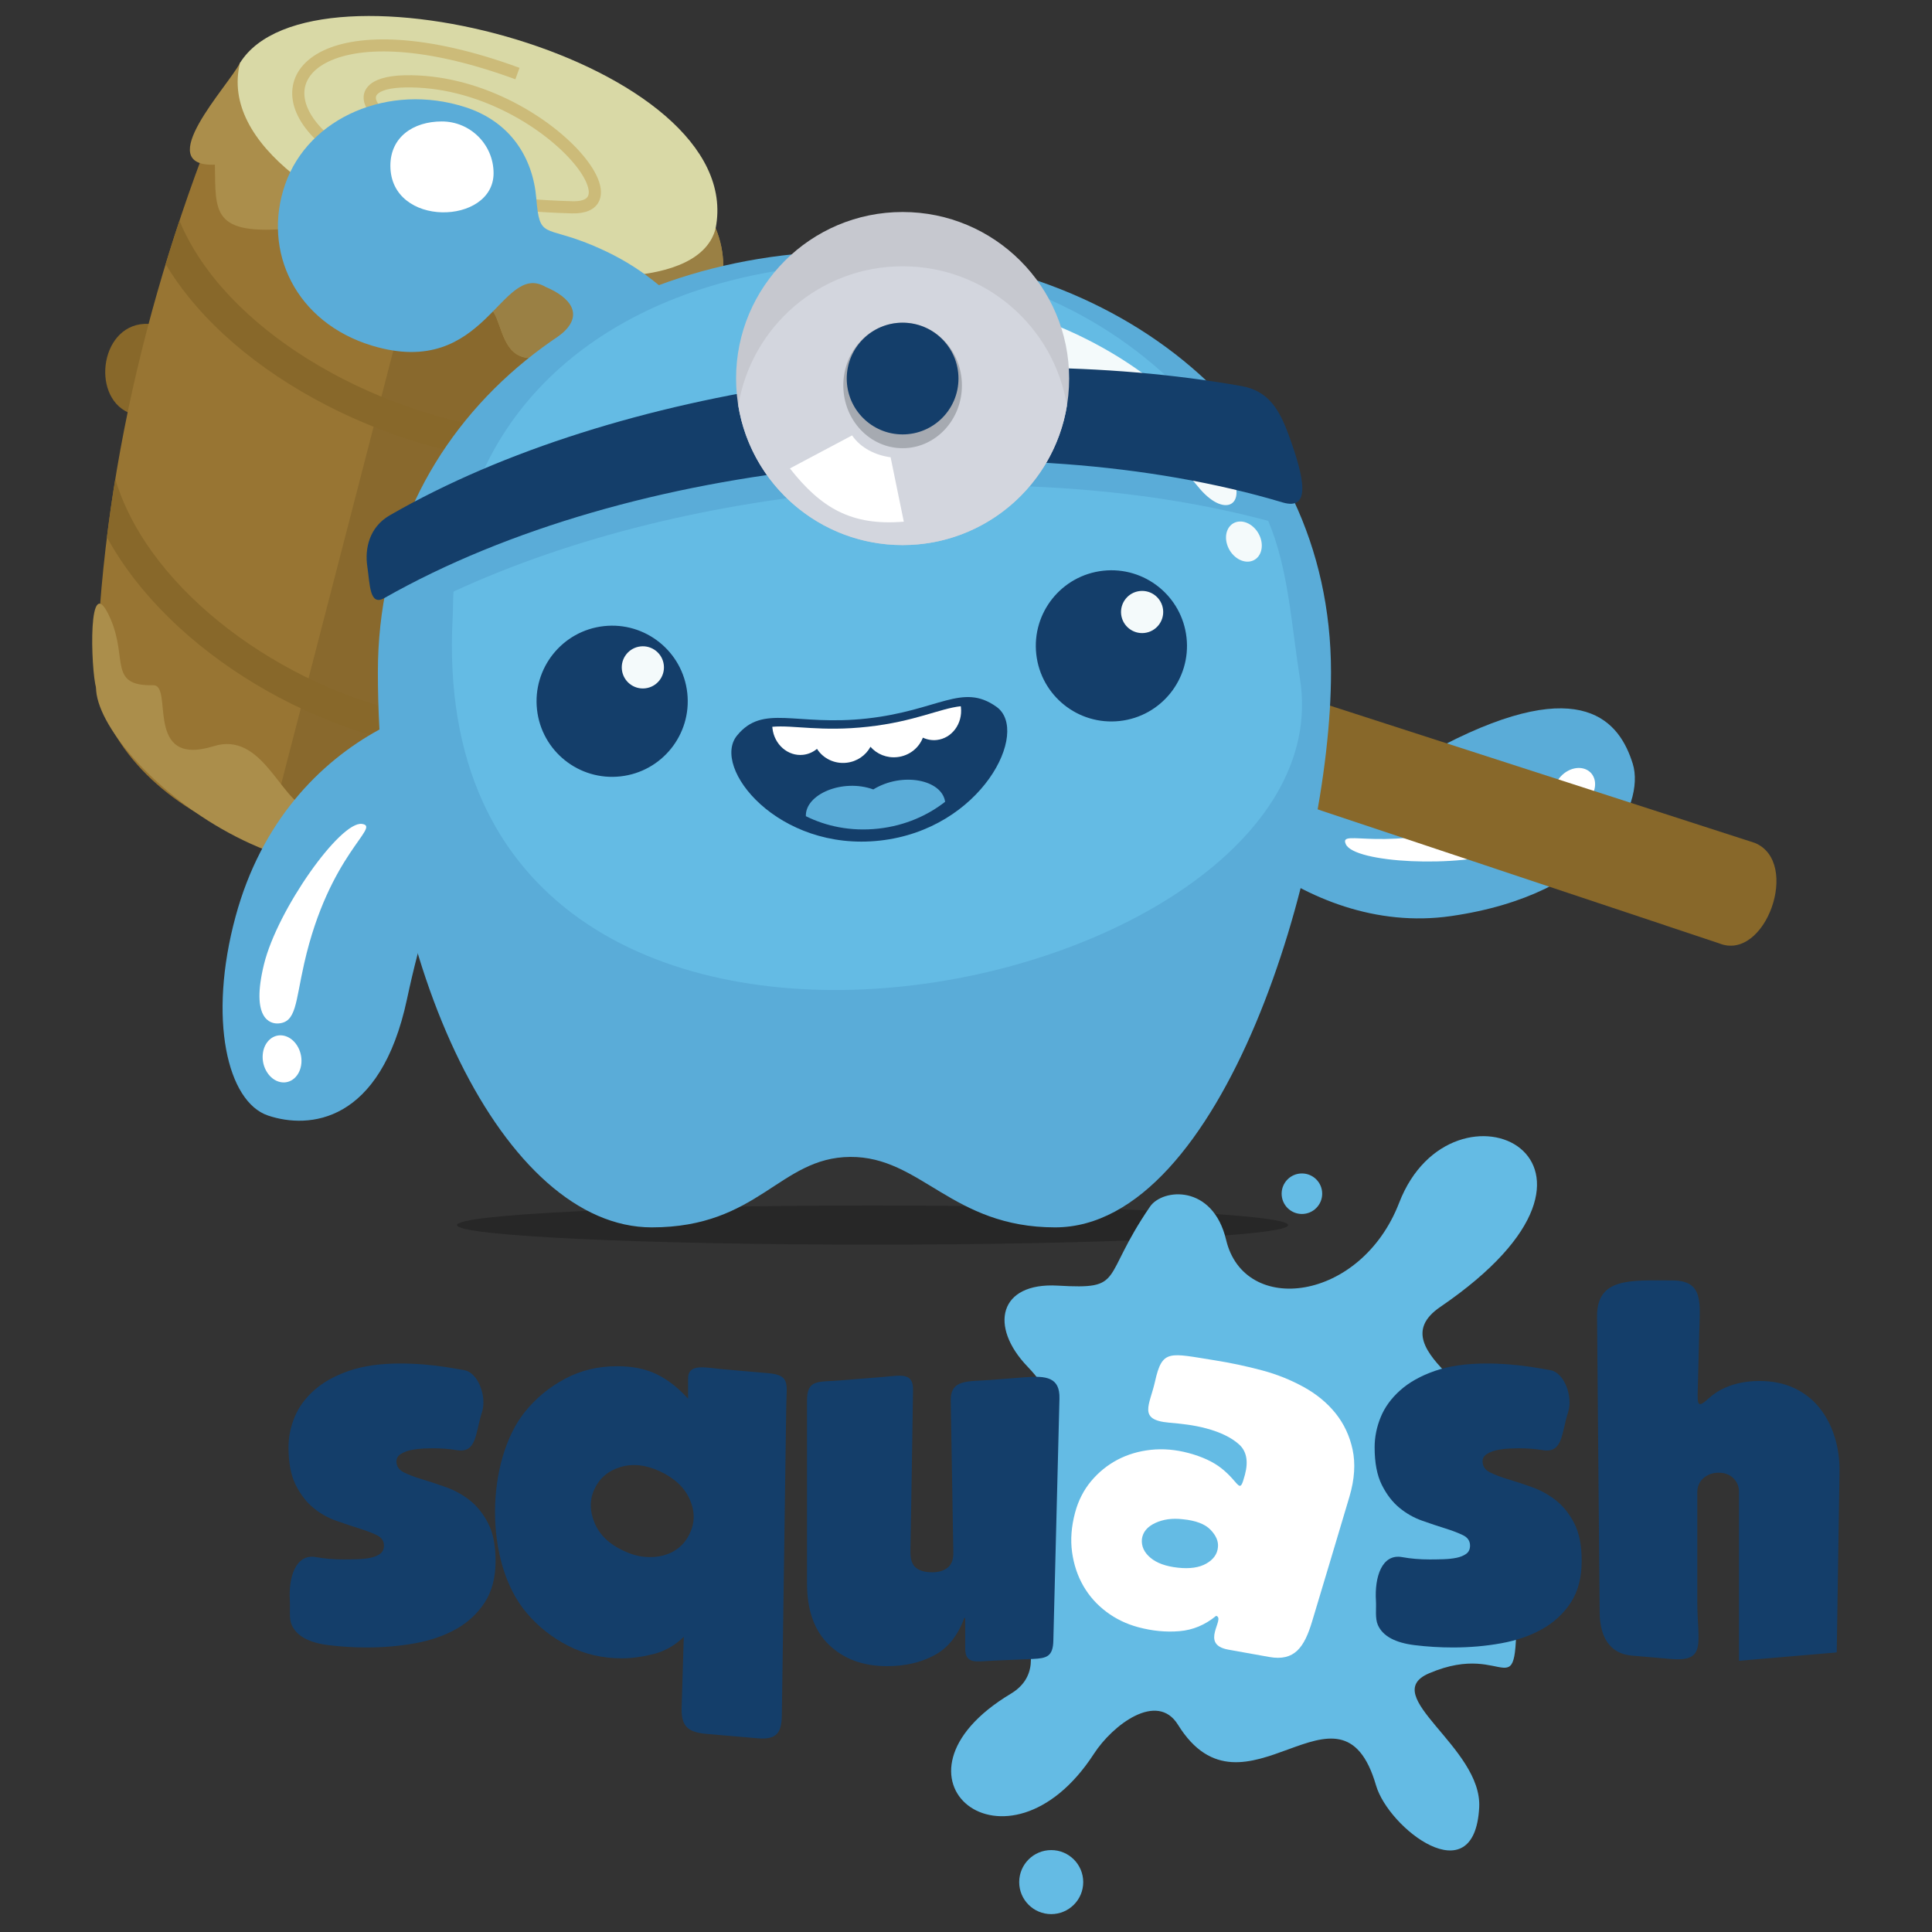 <?xml version="1.0" encoding="UTF-8" standalone="no"?>
<svg
   xmlns:dc="http://purl.org/dc/elements/1.1/"
   xmlns:cc="http://creativecommons.org/ns#"
   xmlns:rdf="http://www.w3.org/1999/02/22-rdf-syntax-ns#"
   xmlns:svg="http://www.w3.org/2000/svg"
   xmlns="http://www.w3.org/2000/svg"
   viewBox="0 0 144 144"
   height="144"
   width="144"
   xml:space="preserve"
   id="svg2"
   version="1.1"><rect x="0" y="0" width="144" height="144" fill="#333333" stroke="none"/><defs
     id="defs6"><clipPath
       id="clipPath18"
       clipPathUnits="userSpaceOnUse"><path
         id="path16"
         d="M 0,108 H 108 V 0 H 0 Z" /></clipPath><clipPath
       id="clipPath90"
       clipPathUnits="userSpaceOnUse"><path
         id="path88"
         d="M 25.555,40.62 H 72.027 V 38.432 H 25.555 Z" /></clipPath></defs><g
     transform="matrix(1.333,0,0,-1.333,0,144)"
     id="g10"><g
       id="g12"><g
         clip-path="url(#clipPath18)"
         id="g14"><g
           transform="translate(65.863,65.728)"
           id="g20"><path
             id="path22"
             style="fill:#5aacd8;fill-opacity:1;fill-rule:evenodd;stroke:none"
             d="m 0,0 c 0.086,2.466 7.039,-3.393 14.858,0.642 7.82,4.034 9.856,1.261 10.574,-1.048 C 26.148,-2.715 23.696,-7.707 15.273,-8.923 6.85,-10.139 -0.086,-2.465 0,0" /></g><g
           transform="translate(75.252,60.822)"
           id="g24"><path
             id="path26"
             style="fill:#ffffff;fill-opacity:1;fill-rule:evenodd;stroke:none"
             d="m 0,0 c -0.433,0.952 2.252,-0.63 7.885,1.39 2.01,0.721 2.864,1.335 3.43,0.55 C 11.558,1.603 11.904,0.581 9.076,-0.38 6.249,-1.343 0.479,-1.053 0,0 m 11.697,2.552 c -0.196,0.546 0.133,1.244 0.737,1.56 0.602,0.315 1.251,0.128 1.447,-0.418 C 14.078,3.148 13.749,2.45 13.146,2.134 12.542,1.819 11.894,2.006 11.697,2.552" /></g><g
           transform="translate(98.123,60.895)"
           id="g28"><path
             id="path30"
             style="fill:#88682a;fill-opacity:1;fill-rule:nonzero;stroke:none"
             d="m 0,0 c 2.591,-1.075 0.584,-6.686 -2.011,-5.61 l -88.93,29.67 c -2.141,0.949 -1.543,5.086 1.127,4.963 z" /></g><g
           transform="translate(40.015,95.264)"
           id="g32"><path
             id="path34"
             style="fill:#987533;fill-opacity:1;fill-rule:evenodd;stroke:none"
             d="m 0,0 c -1.063,9.625 -19.68,15.009 -26.594,9.247 -4.876,-11.204 -7.809,-23 -8.052,-34.916 1.839,-7.873 14.179,-12.113 21.308,-7.512 C -6.178,-23.933 -1.878,-12.359 0,0" /></g><g
           transform="translate(40.015,95.264)"
           id="g36"><path
             id="path38"
             style="fill:#89692d;fill-opacity:1;fill-rule:evenodd;stroke:none"
             d="m 0,0 c -0.098,0.888 -0.347,1.74 -0.721,2.55 l -15.731,-3.316 -8.692,-33.604 c 4.004,-1.18 8.474,-0.961 11.806,1.189 C -6.178,-23.933 -1.878,-12.359 0,0" /></g><g
           transform="translate(6.445,81.238)"
           id="g40"><path
             id="path42"
             style="fill:#88682a;fill-opacity:1;fill-rule:evenodd;stroke:none"
             d="m 0,0 c -0.177,-1.08 -0.332,-2.164 -0.467,-3.249 0.223,-0.406 0.465,-0.808 0.725,-1.203 2.058,-3.122 5.27,-5.833 8.899,-7.757 3.627,-1.922 7.689,-3.07 11.452,-3.067 0.847,10e-4 1.68,0.06 2.49,0.181 0.422,0.654 0.831,1.318 1.227,1.991 -1.172,-0.32 -2.426,-0.472 -3.723,-0.472 -3.477,-0.003 -7.255,1.07 -10.648,2.868 C 6.564,-8.91 3.577,-6.396 1.679,-3.519 0.937,-2.393 0.363,-1.213 0,0" /></g><g
           transform="translate(10.034,95.686)"
           id="g44"><path
             id="path46"
             style="fill:#88682a;fill-opacity:1;fill-rule:evenodd;stroke:none"
             d="M 0,0 C -0.269,-0.807 -0.526,-1.617 -0.773,-2.428 -0.4,-3.054 0.026,-3.662 0.5,-4.25 c 2.382,-2.965 5.957,-5.436 9.92,-7.093 3.959,-1.654 8.328,-2.502 12.305,-2.225 1.569,0.11 3.079,0.394 4.483,0.872 0.21,0.69 0.414,1.383 0.607,2.081 -1.562,-0.722 -3.334,-1.127 -5.21,-1.258 -3.673,-0.256 -7.739,0.54 -11.442,2.087 C 7.461,-8.239 4.136,-5.949 1.939,-3.214 1.122,-2.198 0.463,-1.121 0,0" /></g><g
           transform="translate(5.369,69.595)"
           id="g48"><path
             id="path50"
             style="fill:#ab8e4b;fill-opacity:1;fill-rule:evenodd;stroke:none"
             d="m 0,0 c -0.014,-4.122 12.728,-15.083 21.309,-7.512 0.723,0.935 1.417,1.893 2.083,2.874 -0.222,-0.078 -0.365,-0.145 -0.367,-0.14 -0.861,1.684 -3.265,-2.743 -3.629,-2.02 -1.141,2.265 -5.411,-0.717 -7.581,0.028 -1.533,0.525 -2.547,4.312 -5.232,3.48 C 2.638,-4.512 4.36,0.14 3.2,0.117 0.677,0.068 1.787,1.577 0.811,3.828 -0.501,6.849 -0.28,0.926 0,0" /></g><g
           transform="translate(40.015,95.264)"
           id="g52"><path
             id="path54"
             style="fill:#ab8e4b;fill-opacity:1;fill-rule:evenodd;stroke:none"
             d="M 0,0 C -1.063,9.625 -19.68,15.009 -26.595,9.247 -27.247,7.956 -31.574,3.427 -28,3.554 c 0.051,-2.649 -0.211,-3.984 4.327,-3.558 1.892,0.176 1.587,-4.242 3.018,-3.503 4.027,2.077 3.241,-3.443 7.176,-1.04 2.297,1.402 0.202,-5.387 6.05,-1.476 1.048,0.7 1.084,-2.803 6.075,-1.67 C -0.313,-5.117 1.158,-2.835 0,0" /></g><g
           transform="translate(40.015,95.264)"
           id="g56"><path
             id="path58"
             style="fill:#9a8044;fill-opacity:1;fill-rule:evenodd;stroke:none"
             d="m 0,0 c -0.098,0.888 -0.347,1.74 -0.721,2.55 l -15.731,-3.316 -0.814,-3.146 c 0.891,-0.888 1.63,-1.953 3.787,-0.635 2.297,1.402 0.202,-5.387 6.05,-1.476 1.048,0.7 1.084,-2.803 6.075,-1.67 C -0.313,-5.117 1.158,-2.835 0,0" /></g><g
           transform="translate(40.015,95.264)"
           id="g60"><path
             id="path62"
             style="fill:#d9d9a6;fill-opacity:1;fill-rule:evenodd;stroke:none"
             d="M 0,0 C 1.827,9.333 -22.579,15.701 -26.594,9.247 -28.847,0.137 -1.664,-6.729 0,0" /></g><g
           transform="translate(28.817,103.594)"
           id="g64"><path
             id="path66"
             style="fill:#ccbb79;fill-opacity:1;fill-rule:nonzero;stroke:none"
             d="m 0,0 c -5.056,1.859 -8.599,1.868 -10.44,0.994 -0.822,-0.39 -1.28,-0.955 -1.35,-1.594 -0.071,-0.659 0.255,-1.423 1,-2.187 1.912,-1.961 6.447,-3.826 13.959,-4.031 0.491,-0.014 0.773,0.085 0.878,0.262 0.097,0.162 0.069,0.422 -0.063,0.746 -0.161,0.39 -0.466,0.841 -0.892,1.315 -1.728,1.923 -5.339,4.114 -9.253,4.038 -0.857,-0.016 -1.361,-0.166 -1.566,-0.388 -0.073,-0.08 -0.091,-0.181 -0.059,-0.292 0.049,-0.168 0.191,-0.362 0.417,-0.566 0.856,-0.775 2.743,-1.55 5.274,-1.714 l -0.042,-0.68 c -2.697,0.174 -4.74,1.031 -5.689,1.889 -0.32,0.29 -0.53,0.592 -0.614,0.882 -0.102,0.347 -0.036,0.672 0.214,0.943 0.325,0.353 0.995,0.588 2.052,0.608 4.133,0.08 7.946,-2.233 9.772,-4.266 0.477,-0.531 0.826,-1.051 1.015,-1.512 0.216,-0.525 0.234,-0.993 0.02,-1.352 -0.234,-0.39 -0.716,-0.614 -1.48,-0.593 -7.715,0.211 -12.417,2.171 -14.429,4.235 -0.895,0.918 -1.283,1.875 -1.189,2.736 0.096,0.88 0.683,1.638 1.733,2.136 1.981,0.94 5.717,0.96 10.965,-0.969 z" /></g><g
           transform="translate(30.049,68.677)"
           id="g68"><path
             id="path70"
             style="fill:#5aacd8;fill-opacity:1;fill-rule:evenodd;stroke:none"
             d="m 0,0 c 0.861,-0.318 -4.401,-2.957 -7.293,-16.519 -1.486,-6.965 -5.496,-7.271 -7.769,-6.506 -2.273,0.765 -3.372,5.397 -1.813,11.136 C -14.012,-1.346 -3.936,1.457 0,0" /></g><g
           transform="translate(20.24,61.958)"
           id="g72"><path
             id="path74"
             style="fill:#ffffff;fill-opacity:1;fill-rule:evenodd;stroke:none"
             d="m 0,0 c 1.091,-0.155 -1.836,-1.645 -3.23,-7.795 -0.498,-2.197 -0.437,-3.303 -1.456,-3.362 -0.436,-0.025 -1.541,0.246 -0.794,3.305 C -4.733,-4.793 -1.207,0.171 0,0 m -4.357,-11.843 c 0.596,-0.135 1.03,-0.823 0.969,-1.537 -0.062,-0.716 -0.595,-1.186 -1.192,-1.052 -0.597,0.135 -1.031,0.823 -0.969,1.538 0.061,0.715 0.595,1.186 1.192,1.051" /></g><g
           transform="translate(33.083,94.329)"
           id="g76"><path
             id="path78"
             style="fill:#5aacd8;fill-opacity:1;fill-rule:evenodd;stroke:none"
             d="M 0,0 C 2.333,-0.971 3.854,-2.154 5.739,-4.116 L 3.145,-6.087 c -0.689,0.717 -5.675,0.454 -4.936,1.03 1.475,1.151 0.549,2.157 -0.785,2.712 -2.517,1.47 -3.298,-5.212 -9.69,-3.288 -4.275,1.287 -6.179,5.278 -4.872,9.026 1.307,3.749 5.813,5.681 10.064,4.316 2.55,-0.818 3.79,-2.849 3.977,-5.098 C -2.906,0.308 -2.677,1.113 0,0" /></g><g
           transform="translate(24.704,101.236)"
           id="g80"><path
             id="path82"
             style="fill:#ffffff;fill-opacity:1;fill-rule:evenodd;stroke:none"
             d="m 0,0 c 1.598,0 2.894,-1.296 2.894,-2.894 0,-2.912 -5.77,-3.06 -5.77,0.42 C -2.876,-0.876 -1.599,0 0,0" /></g><g
           id="g84"><g
             id="g86" /><g
             id="g98"><g
               style="opacity:0.24"
               id="g96"
               clip-path="url(#clipPath90)"><g
                 id="g94"
                 transform="translate(48.791,40.621)"><path
                   id="path92"
                   style="fill:#000000;fill-opacity:1;fill-rule:evenodd;stroke:none"
                   d="m 0,0 c 12.833,0 23.237,-0.49 23.237,-1.095 0,-0.603 -10.404,-1.093 -23.237,-1.093 -12.833,0 -23.236,0.49 -23.236,1.093 C -23.236,-0.49 -12.833,0 0,0" /></g></g></g></g><g
           transform="translate(36.441,39.399)"
           id="g100"><path
             id="path102"
             style="fill:#5aacd8;fill-opacity:1;fill-rule:evenodd;stroke:none"
             d="M 0,0 C 5.992,0 7.132,3.908 11.093,3.939 15.055,3.971 16.775,0 22.556,0 c 9.343,0 15.426,20.064 15.426,31.046 0,14.07 -11.93,23.539 -26.647,23.539 -14.716,0 -26.647,-9.469 -26.647,-23.539 C -15.312,14.396 -8.202,0 0,0" /></g><g
           transform="translate(48.923,93.314)"
           id="g104"><path
             id="path106"
             style="fill:#64bbe4;fill-opacity:1;fill-rule:evenodd;stroke:none"
             d="M 0,0 C 7.057,0 13.395,-3.007 17.747,-7.781 4.755,-6.165 -10.942,-8.114 -22.61,-13.412 -19.693,-4.694 -10.727,0 0,0 m 21.991,-14.413 c 1.141,-2.716 1.276,-5.73 1.771,-8.809 2.914,-18.122 -49.076,-29.172 -47.376,3.37 0.026,0.505 0.018,1 0.05,1.486 13.381,6.192 31.974,7.6 45.555,3.953" /></g><g
           transform="translate(48.168,86.15)"
           id="g108"><path
             id="path110"
             style="fill:#f4fafb;fill-opacity:1;fill-rule:evenodd;stroke:none"
             d="M 0,0 C -4.643,-0.952 -6.086,3.527 -0.215,4.944 7.139,6.719 17.58,1.925 20.711,-4.675 21.544,-6.433 20.241,-7.092 18.818,-5.331 14.875,-0.453 7.789,1.596 0,0 m 21.045,-7.294 c 0.52,0.088 1.093,-0.338 1.281,-0.951 0.186,-0.614 -0.083,-1.183 -0.602,-1.271 -0.519,-0.088 -1.093,0.337 -1.28,0.951 -0.188,0.614 0.082,1.183 0.601,1.271" /></g><g
           transform="translate(48.481,67.853)"
           id="g112"><path
             id="path114"
             style="fill:#143e6a;fill-opacity:1;fill-rule:evenodd;stroke:none"
             d="M 0,0 C 4.005,0.444 5.323,2.016 7.234,0.655 9.145,-0.705 6.416,-6.196 0.722,-6.827 -4.973,-7.459 -8.732,-2.742 -7.271,-0.954 -5.81,0.834 -4.005,-0.444 0,0" /></g><g
           transform="translate(52.846,63.195)"
           id="g116"><path
             id="path118"
             style="fill:#5aacd8;fill-opacity:1;fill-rule:evenodd;stroke:none"
             d="m 0,0 c -0.959,-0.75 -2.216,-1.331 -3.727,-1.499 -1.563,-0.173 -2.949,0.142 -4.059,0.694 -0.047,1.224 2.054,2.119 3.77,1.496 C -2.397,1.685 -0.174,1.238 0,0" /></g><g
           transform="translate(48.531,67.392)"
           id="g120"><path
             id="path122"
             style="fill:#ffffff;fill-opacity:1;fill-rule:evenodd;stroke:none"
             d="M 0,0 C 2.623,0.291 4.003,1.017 5.19,1.147 5.193,1.127 5.196,1.106 5.199,1.086 5.3,0.171 4.695,-0.647 3.849,-0.741 3.575,-0.771 3.309,-0.722 3.071,-0.611 2.851,-1.186 2.313,-1.624 1.643,-1.698 1.05,-1.764 0.497,-1.53 0.141,-1.121 c -0.258,-0.477 -0.747,-0.827 -1.34,-0.893 -0.682,-0.075 -1.314,0.247 -1.65,0.777 -0.216,-0.18 -0.481,-0.3 -0.775,-0.333 -0.846,-0.094 -1.615,0.572 -1.716,1.487 -0.003,0.027 -0.006,0.053 -0.008,0.08 C -4.159,0.104 -2.622,-0.291 0,0" /></g><g
           transform="translate(61.677,76.114)"
           id="g124"><path
             id="path126"
             style="fill:#143e6a;fill-opacity:1;fill-rule:evenodd;stroke:none"
             d="m 0,0 c 2.32,0.257 4.41,-1.415 4.667,-3.735 0.258,-2.32 -1.414,-4.41 -3.734,-4.666 -2.321,-0.258 -4.41,1.414 -4.667,3.734 C -3.991,-2.347 -2.319,-0.257 0,0" /></g><g
           transform="translate(63.731,74.979)"
           id="g128"><path
             id="path130"
             style="fill:#f4fafb;fill-opacity:1;fill-rule:evenodd;stroke:none"
             d="M 0,0 C 0.647,0.072 1.23,-0.395 1.302,-1.042 1.373,-1.689 0.907,-2.271 0.26,-2.344 -0.387,-2.415 -0.97,-1.949 -1.042,-1.302 -1.113,-0.655 -0.647,-0.072 0,0" /></g><g
           transform="translate(33.762,73.017)"
           id="g132"><path
             id="path134"
             style="fill:#143e6a;fill-opacity:1;fill-rule:evenodd;stroke:none"
             d="m 0,0 c 2.32,0.257 4.409,-1.415 4.667,-3.735 0.257,-2.32 -1.415,-4.409 -3.735,-4.666 -2.32,-0.258 -4.41,1.414 -4.667,3.734 C -3.992,-2.347 -2.32,-0.257 0,0" /></g><g
           transform="translate(35.815,71.883)"
           id="g136"><path
             id="path138"
             style="fill:#f4fafb;fill-opacity:1;fill-rule:evenodd;stroke:none"
             d="M 0,0 C 0.647,0.072 1.23,-0.395 1.302,-1.042 1.374,-1.689 0.907,-2.272 0.26,-2.344 -0.387,-2.416 -0.97,-1.949 -1.042,-1.302 -1.114,-0.655 -0.647,-0.072 0,0" /></g><g
           transform="translate(21.489,74.586)"
           id="g140"><path
             id="path142"
             style="fill:#143e6a;fill-opacity:1;fill-rule:evenodd;stroke:none"
             d="m 0,0 c 13.86,7.873 35.379,9.784 50.223,5.349 1.636,-0.489 1.203,1.424 0.342,3.776 -0.523,1.428 -1.135,2.464 -2.641,2.73 C 32.869,14.524 13.06,11.987 0.297,4.623 -0.853,3.959 -1.093,2.743 -0.954,1.794 -0.8,0.75 -0.83,-0.471 0,0" /></g><g
           transform="translate(50.469,96.173)"
           id="g144"><path
             id="path146"
             style="fill:#c6c8cf;fill-opacity:1;fill-rule:evenodd;stroke:none"
             d="m 0,0 c 5.143,0 9.312,-4.169 9.312,-9.312 0,-5.143 -4.169,-9.312 -9.312,-9.312 -5.143,0 -9.312,4.169 -9.312,9.312 C -9.312,-4.169 -5.143,0 0,0" /></g><g
           transform="translate(59.657,85.343)"
           id="g148"><path
             id="path150"
             style="fill:#d3d6de;fill-opacity:1;fill-rule:evenodd;stroke:none"
             d="m 0,0 c -0.725,-4.42 -4.562,-7.794 -9.188,-7.794 -4.626,0 -8.463,3.374 -9.188,7.794 0.725,4.421 4.562,7.795 9.188,7.795 C -4.562,7.795 -0.725,4.421 0,0" /></g><g
           transform="translate(50.469,89.984)"
           id="g152"><path
             id="path154"
             style="fill:#a6aab1;fill-opacity:1;fill-rule:evenodd;stroke:none"
             d="m 0,0 c 1.832,0 3.316,-1.571 3.316,-3.509 0,-1.937 -1.484,-3.509 -3.316,-3.509 -1.831,0 -3.316,1.572 -3.316,3.509 C -3.316,-1.571 -1.831,0 0,0" /></g><g
           transform="translate(50.469,89.984)"
           id="g156"><path
             id="path158"
             style="fill:#143e6a;fill-opacity:1;fill-rule:evenodd;stroke:none"
             d="m 0,0 c 1.725,0 3.124,-1.398 3.124,-3.124 0,-1.725 -1.399,-3.123 -3.124,-3.123 -1.725,0 -3.124,1.398 -3.124,3.123 C -3.124,-1.398 -1.725,0 0,0" /></g><g
           transform="translate(47.644,83.682)"
           id="g160"><path
             id="path162"
             style="fill:#ffffff;fill-opacity:1;fill-rule:evenodd;stroke:none"
             d="m 0,0 -3.477,-1.847 c 1.743,-2.215 3.442,-3.223 6.369,-2.977 l -0.738,3.6 C 1.329,-1.113 0.492,-0.722 0,0" /></g><g
           transform="translate(59.141,36.142)"
           id="g164"><path
             id="path166"
             style="fill:#64bbe4;fill-opacity:1;fill-rule:evenodd;stroke:none"
             d="m 0,0 c 3.802,-0.219 2.366,0.333 5.161,4.416 0.705,1.028 3.514,1.264 4.256,-1.86 1.016,-4.279 7.534,-3.468 9.676,2.078 2.961,7.665 14.329,2.385 2.298,-5.826 -3.713,-2.535 4.319,-5.283 2.286,-7.579 -2.942,-3.321 1.979,-5.673 1.979,-8.811 0,-6.57 -0.346,-2.148 -4.892,-4.096 -2.898,-1.24 2.983,-4.134 2.804,-7.499 -0.261,-4.915 -5.072,-1.162 -5.769,1.233 -1.986,6.831 -7.374,-2.581 -11.075,3.392 -1.166,1.882 -3.653,-0.013 -4.696,-1.622 -4.859,-7.492 -12.402,-1.3 -4.654,3.352 2.893,1.735 -0.558,5.767 -1.67,7.381 -4.654,6.75 7.645,5.678 2.614,10.907 C -3.848,-2.283 -3.292,0.189 0,0 m -0.363,-31.562 c 0.988,0 1.79,-0.802 1.79,-1.791 0,-0.988 -0.802,-1.789 -1.79,-1.789 -0.989,0 -1.79,0.801 -1.79,1.789 0,0.989 0.801,1.791 1.79,1.791 M 13.655,6.272 c 0.626,0 1.134,-0.507 1.134,-1.132 0,-0.627 -0.508,-1.134 -1.134,-1.134 -0.626,0 -1.134,0.507 -1.134,1.134 0,0.625 0.508,1.132 1.134,1.132" /></g><g
           transform="translate(17.673,20.961)"
           id="g168"><path
             id="path170"
             style="fill:#143e6a;fill-opacity:1;fill-rule:nonzero;stroke:none"
             d="m 0,0 c 0.475,-0.087 0.989,-0.13 1.541,-0.13 0.242,0 0.497,0.004 0.764,0.013 0.268,0.009 0.51,0.034 0.726,0.078 0.216,0.043 0.397,0.116 0.544,0.22 0.146,0.103 0.22,0.258 0.22,0.465 0,0.26 -0.134,0.455 -0.401,0.583 C 3.126,1.359 2.797,1.484 2.409,1.605 2.021,1.726 1.593,1.868 1.127,2.033 0.661,2.196 0.233,2.438 -0.155,2.758 -0.543,3.077 -0.872,3.505 -1.14,4.04 c -0.267,0.535 -0.401,1.234 -0.401,2.099 0,0.569 0.112,1.13 0.337,1.682 0.225,0.553 0.587,1.054 1.088,1.502 0.5,0.449 1.148,0.812 1.942,1.089 0.795,0.276 1.753,0.414 2.875,0.414 0.432,0 0.863,-0.017 1.295,-0.052 C 6.428,10.739 6.838,10.692 7.227,10.632 7.615,10.571 7.974,10.511 8.301,10.45 9.06,10.311 9.562,8.979 9.276,8.099 8.899,6.937 8.995,5.794 7.861,5.982 7.447,6.052 6.998,6.086 6.514,6.086 6.411,6.086 6.247,6.082 6.022,6.073 5.798,6.064 5.573,6.038 5.349,5.995 5.124,5.952 4.925,5.879 4.753,5.775 4.581,5.672 4.494,5.533 4.494,5.36 4.494,5.085 4.632,4.877 4.908,4.739 5.185,4.602 5.525,4.472 5.932,4.351 6.337,4.23 6.782,4.083 7.266,3.91 7.749,3.738 8.194,3.492 8.599,3.172 9.005,2.853 9.346,2.426 9.622,1.891 9.898,1.354 10.037,0.655 10.037,-0.208 10.037,-1.141 9.834,-1.917 9.428,-2.539 9.022,-3.16 8.487,-3.656 7.822,-4.028 7.158,-4.399 6.394,-4.663 5.53,-4.818 4.667,-4.974 3.769,-5.052 2.836,-5.052 c -0.725,0 -1.437,0.044 -2.136,0.13 -1.084,0.134 -1.786,0.501 -2.062,1.132 -0.163,0.374 -0.078,0.921 -0.105,1.349 C -1.55,-1.132 -1.145,0.208 0,0" /></g><g
           transform="translate(67.999,17.678)"
           id="g172"><path
             id="path174"
             style="fill:#ffffff;fill-opacity:1;fill-rule:nonzero;stroke:none"
             d="m 0,0 c -0.613,-0.507 -1.295,-0.793 -2.045,-0.856 -0.75,-0.065 -1.52,0.009 -2.311,0.221 -0.661,0.177 -1.254,0.464 -1.784,0.863 -0.529,0.397 -0.957,0.878 -1.283,1.442 -0.325,0.564 -0.535,1.195 -0.632,1.893 -0.095,0.696 -0.04,1.432 0.168,2.207 0.181,0.675 0.48,1.262 0.896,1.76 0.416,0.498 0.907,0.896 1.472,1.196 0.566,0.298 1.19,0.484 1.872,0.557 0.682,0.073 1.386,0.013 2.111,-0.181 C -0.778,8.898 -0.169,8.616 0.29,8.255 1.347,7.424 1.296,6.717 1.61,7.889 1.813,8.646 1.7,9.216 1.272,9.595 c -0.428,0.38 -1.038,0.676 -1.829,0.887 -0.725,0.195 -1.422,0.261 -2.087,0.321 -1.746,0.156 -1.067,0.981 -0.772,2.303 0.407,1.827 0.799,1.582 3.349,1.18 C 0.814,14.147 1.699,13.959 2.589,13.72 3.397,13.504 4.163,13.197 4.887,12.8 5.61,12.402 6.207,11.911 6.678,11.326 7.148,10.74 7.466,10.064 7.631,9.296 7.796,8.527 7.746,7.648 7.456,6.666 6.677,4.029 6.16,2.342 5.373,-0.293 4.935,-1.758 4.389,-2.554 2.971,-2.3 2.007,-2.127 1.743,-2.08 0.678,-1.889 -0.955,-1.594 0.552,-0.148 0,0 M -1.865,5.401 C -2.447,5.469 -2.961,5.399 -3.405,5.191 -3.85,4.983 -4.098,4.684 -4.15,4.291 -4.186,3.895 -4.027,3.547 -3.674,3.249 -3.321,2.951 -2.81,2.766 -2.141,2.693 c 0.67,-0.074 1.203,0.004 1.6,0.234 0.397,0.229 0.611,0.534 0.643,0.914 0.034,0.326 -0.105,0.65 -0.415,0.972 -0.312,0.322 -0.829,0.518 -1.552,0.588" /></g><g
           transform="translate(78.403,20.961)"
           id="g176"><path
             id="path178"
             style="fill:#143e6a;fill-opacity:1;fill-rule:nonzero;stroke:none"
             d="m 0,0 c 0.475,-0.087 0.988,-0.13 1.541,-0.13 0.242,0 0.496,0.004 0.764,0.013 0.267,0.009 0.509,0.034 0.725,0.078 0.216,0.043 0.398,0.116 0.544,0.22 0.147,0.103 0.22,0.258 0.22,0.465 0,0.26 -0.134,0.455 -0.4,0.583 C 3.125,1.359 2.797,1.484 2.409,1.605 2.021,1.726 1.593,1.868 1.127,2.033 0.66,2.196 0.232,2.438 -0.155,2.758 -0.544,3.077 -0.872,3.505 -1.14,4.04 c -0.267,0.535 -0.401,1.234 -0.401,2.099 0,0.569 0.112,1.13 0.337,1.682 0.224,0.553 0.587,1.054 1.088,1.502 0.5,0.449 1.147,0.812 1.942,1.089 0.794,0.276 1.752,0.414 2.874,0.414 0.433,0 0.864,-0.017 1.296,-0.052 C 6.428,10.739 6.838,10.692 7.227,10.632 7.615,10.571 7.973,10.511 8.301,10.45 9.06,10.311 9.562,8.979 9.276,8.099 8.899,6.937 8.994,5.794 7.86,5.982 7.446,6.052 6.997,6.086 6.514,6.086 6.41,6.086 6.246,6.082 6.021,6.073 5.797,6.064 5.573,6.038 5.349,5.995 5.124,5.952 4.926,5.879 4.753,5.775 4.58,5.672 4.494,5.533 4.494,5.36 4.494,5.085 4.632,4.877 4.908,4.739 5.185,4.602 5.525,4.472 5.931,4.351 6.337,4.23 6.781,4.083 7.266,3.91 7.748,3.738 8.193,3.492 8.599,3.172 9.005,2.853 9.346,2.426 9.622,1.891 9.898,1.354 10.036,0.655 10.036,-0.208 10.036,-1.141 9.834,-1.917 9.428,-2.539 9.021,-3.16 8.486,-3.656 7.821,-4.028 7.157,-4.399 6.394,-4.663 5.529,-4.818 4.666,-4.974 3.769,-5.052 2.836,-5.052 c -0.725,0 -1.438,0.044 -2.137,0.13 -1.084,0.134 -1.786,0.501 -2.061,1.132 -0.164,0.374 -0.079,0.921 -0.106,1.349 C -1.55,-1.132 -1.146,0.208 0,0" /></g><g
           transform="translate(53.97,17.555)"
           id="g180"><path
             id="path182"
             style="fill:#143e6a;fill-opacity:1;fill-rule:nonzero;stroke:none"
             d="m 0,0 h -0.053 c -0.356,-0.977 -0.911,-1.67 -1.666,-2.078 -0.755,-0.408 -1.638,-0.613 -2.651,-0.613 -1.333,0 -2.412,0.395 -3.238,1.185 -0.826,0.791 -1.239,1.942 -1.239,3.451 v 10.201 c 0,1.22 0.609,1.041 1.861,1.141 1.324,0.108 1.239,0.101 2.376,0.192 0.986,0.08 1.708,0.282 1.692,-0.72 -0.049,-3 -0.088,-6.001 -0.146,-9.001 -0.009,-0.427 0.075,-0.734 0.279,-0.92 0.205,-0.187 0.52,-0.279 0.946,-0.279 0.356,0 0.644,0.088 0.866,0.266 0.223,0.178 0.325,0.48 0.307,0.905 -0.048,2.806 -0.096,5.612 -0.143,8.416 -0.021,1.229 0.967,1.069 2.234,1.167 1.263,0.099 0.943,0.074 1.886,0.148 1.227,0.096 1.988,0.003 1.958,-1.191 C 5.153,7.635 5.042,3.322 4.927,-1.271 4.906,-2.146 4.561,-2.253 3.78,-2.287 2.588,-2.338 2.721,-2.333 1.53,-2.385 0.615,-2.424 0,-2.606 0,-1.699 V 0" /></g><g
           transform="translate(34.849,21.324)"
           id="g184"><path
             id="path186"
             style="fill:#143e6a;fill-opacity:1;fill-rule:nonzero;stroke:none"
             d="m 0,0 c -0.8,0.373 -1.337,0.896 -1.612,1.571 -0.276,0.675 -0.271,1.306 0.013,1.893 0.285,0.603 0.768,1.008 1.452,1.212 C 0.537,4.881 1.279,4.796 2.078,4.423 2.896,4.032 3.446,3.504 3.73,2.838 4.015,2.171 4.006,1.536 3.704,0.933 3.562,0.63 3.366,0.377 3.118,0.173 2.869,-0.031 2.58,-0.178 2.251,-0.268 1.923,-0.355 1.567,-0.383 1.186,-0.347 0.804,-0.312 0.408,-0.196 0,0 m -5.396,-3.491 c 0.648,-0.764 1.425,-1.377 2.332,-1.839 0.905,-0.462 1.9,-0.692 2.984,-0.692 0.551,0 1.142,0.08 1.772,0.239 0.631,0.16 1.194,0.48 1.692,0.96 -0.044,-1.448 -0.077,-2.525 -0.12,-3.971 -0.032,-1.066 0.396,-1.369 1.405,-1.455 1.251,-0.106 1.611,-0.139 2.862,-0.245 1.065,-0.09 1.322,0.329 1.336,1.292 C 8.955,-3.029 9.026,1.851 9.114,8.07 9.132,9.324 9.352,9.814 8.113,9.921 6.899,10.027 6.779,10.038 5.565,10.143 4.633,10.224 3.624,10.503 3.624,9.624 V 8.5 c -0.569,0.622 -1.16,1.079 -1.772,1.372 -0.613,0.293 -1.346,0.44 -2.199,0.44 -1.066,0 -2.038,-0.236 -2.918,-0.707 C -4.144,9.135 -4.89,8.518 -5.503,7.754 -7.654,5.073 -7.832,-0.623 -5.396,-3.491" /></g><g
           transform="translate(95.501,29.805)"
           id="g188"><path
             id="path190"
             style="fill:#143e6a;fill-opacity:1;fill-rule:nonzero;stroke:none"
             d="m 0,0 c 0.293,0.268 0.612,0.478 0.957,0.629 0.569,0.25 1.208,0.376 1.916,0.376 0.726,0 1.369,-0.13 1.93,-0.389 0.561,-0.26 1.032,-0.622 1.412,-1.088 0.38,-0.466 0.669,-1.014 0.867,-1.644 C 7.281,-2.747 7.371,-3.425 7.354,-4.149 7.303,-7.491 7.251,-10.832 7.199,-14.173 5.377,-14.329 3.556,-14.484 1.733,-14.64 v 9.454 c 0,0.293 -0.103,0.544 -0.31,0.751 -0.207,0.207 -0.484,0.311 -0.828,0.311 -0.329,0 -0.61,-0.099 -0.842,-0.298 -0.233,-0.198 -0.351,-0.471 -0.351,-0.815 v -6.091 c 0,-2.272 0.56,-3.385 -1.458,-3.212 -1.042,0.089 -1.157,0.099 -2.199,0.188 -1.227,0.105 -1.79,1.029 -1.802,2.414 -0.05,5.732 -0.096,10.902 -0.146,16.538 -0.02,2.206 1.883,2.03 4.205,2.027 C -0.214,6.625 -0.449,5.363 -0.492,3.601 -0.532,1.997 -0.525,2.287 -0.555,1.104 -0.588,-0.242 -0.682,-0.621 0,0" /></g></g></g></g></svg>